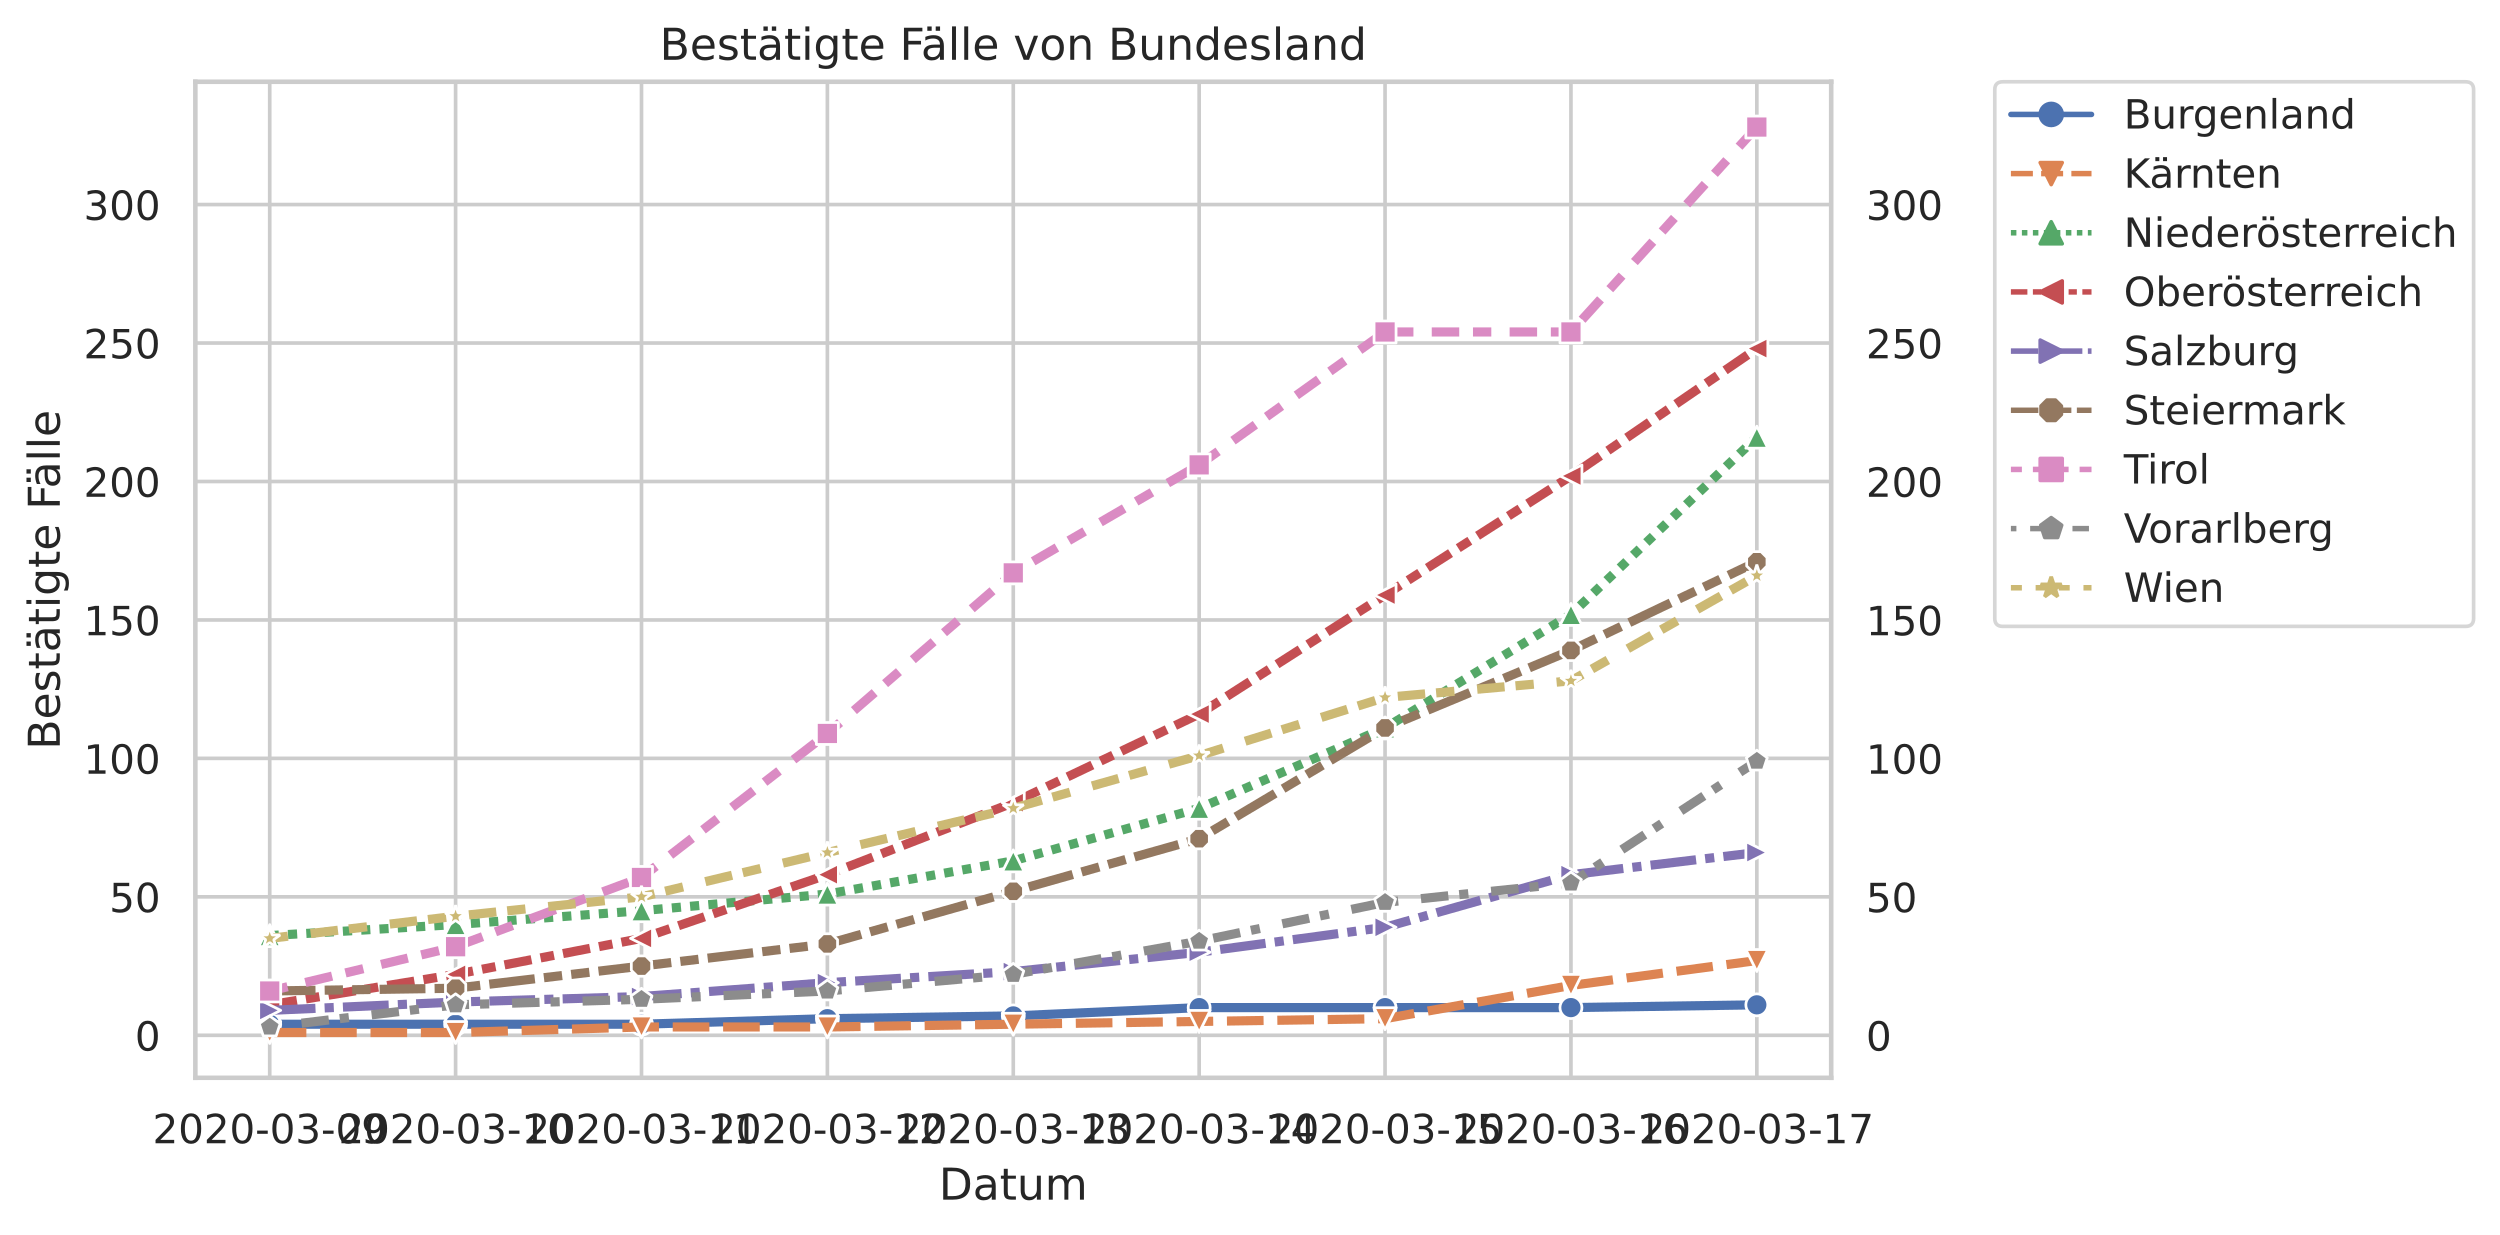<?xml version="1.0" encoding="utf-8" standalone="no"?>
<!DOCTYPE svg PUBLIC "-//W3C//DTD SVG 1.1//EN"
  "http://www.w3.org/Graphics/SVG/1.1/DTD/svg11.dtd">
<!-- Created with matplotlib (https://matplotlib.org/) -->
<svg height="337.078pt" version="1.1" viewBox="0 0 682.22 337.078" width="682.22pt" xmlns="http://www.w3.org/2000/svg" xmlns:xlink="http://www.w3.org/1999/xlink">
 <defs>
  <style type="text/css">
*{stroke-linecap:butt;stroke-linejoin:round;}
  </style>
 </defs>
 <g id="figure_1">
  <g id="patch_1">
   <path d="M 0 337.078 
L 682.22 337.078 
L 682.22 0 
L 0 0 
z
" style="fill:#ffffff;"/>
  </g>
  <g id="axes_1">
   <g id="patch_2">
    <path d="M 53.31 294.118 
L 499.71 294.118 
L 499.71 22.318 
L 53.31 22.318 
z
" style="fill:#ffffff;"/>
   </g>
   <g id="matplotlib.axis_1">
    <g id="xtick_1">
     <g id="line2d_1">
      <path clip-path="url(#p3e7e0fe2de)" d="M 73.601 294.118 
L 73.601 22.318 
" style="fill:none;stroke:#cccccc;stroke-linecap:round;"/>
     </g>
     <g id="text_1">
      <!-- 2020-03-09 -->
      <defs>
       <path d="M 19.188 8.297 
L 53.609 8.297 
L 53.609 0 
L 7.328 0 
L 7.328 8.297 
Q 12.938 14.109 22.625 23.891 
Q 32.328 33.688 34.812 36.531 
Q 39.547 41.844 41.422 45.531 
Q 43.312 49.219 43.312 52.781 
Q 43.312 58.594 39.234 62.25 
Q 35.156 65.922 28.609 65.922 
Q 23.969 65.922 18.812 64.312 
Q 13.672 62.703 7.812 59.422 
L 7.812 69.391 
Q 13.766 71.781 18.938 73 
Q 24.125 74.219 28.422 74.219 
Q 39.75 74.219 46.484 68.547 
Q 53.219 62.891 53.219 53.422 
Q 53.219 48.922 51.531 44.891 
Q 49.859 40.875 45.406 35.406 
Q 44.188 33.984 37.641 27.219 
Q 31.109 20.453 19.188 8.297 
z
" id="DejaVuSans-50"/>
       <path d="M 31.781 66.406 
Q 24.172 66.406 20.328 58.906 
Q 16.5 51.422 16.5 36.375 
Q 16.5 21.391 20.328 13.891 
Q 24.172 6.391 31.781 6.391 
Q 39.453 6.391 43.281 13.891 
Q 47.125 21.391 47.125 36.375 
Q 47.125 51.422 43.281 58.906 
Q 39.453 66.406 31.781 66.406 
z
M 31.781 74.219 
Q 44.047 74.219 50.516 64.516 
Q 56.984 54.828 56.984 36.375 
Q 56.984 17.969 50.516 8.266 
Q 44.047 -1.422 31.781 -1.422 
Q 19.531 -1.422 13.062 8.266 
Q 6.594 17.969 6.594 36.375 
Q 6.594 54.828 13.062 64.516 
Q 19.531 74.219 31.781 74.219 
z
" id="DejaVuSans-48"/>
       <path d="M 4.891 31.391 
L 31.203 31.391 
L 31.203 23.391 
L 4.891 23.391 
z
" id="DejaVuSans-45"/>
       <path d="M 40.578 39.312 
Q 47.656 37.797 51.625 33 
Q 55.609 28.219 55.609 21.188 
Q 55.609 10.406 48.188 4.484 
Q 40.766 -1.422 27.094 -1.422 
Q 22.516 -1.422 17.656 -0.516 
Q 12.797 0.391 7.625 2.203 
L 7.625 11.719 
Q 11.719 9.328 16.594 8.109 
Q 21.484 6.891 26.812 6.891 
Q 36.078 6.891 40.938 10.547 
Q 45.797 14.203 45.797 21.188 
Q 45.797 27.641 41.281 31.266 
Q 36.766 34.906 28.719 34.906 
L 20.219 34.906 
L 20.219 43.016 
L 29.109 43.016 
Q 36.375 43.016 40.234 45.922 
Q 44.094 48.828 44.094 54.297 
Q 44.094 59.906 40.109 62.906 
Q 36.141 65.922 28.719 65.922 
Q 24.656 65.922 20.016 65.031 
Q 15.375 64.156 9.812 62.312 
L 9.812 71.094 
Q 15.438 72.656 20.344 73.438 
Q 25.25 74.219 29.594 74.219 
Q 40.828 74.219 47.359 69.109 
Q 53.906 64.016 53.906 55.328 
Q 53.906 49.266 50.438 45.094 
Q 46.969 40.922 40.578 39.312 
z
" id="DejaVuSans-51"/>
       <path d="M 10.984 1.516 
L 10.984 10.5 
Q 14.703 8.734 18.5 7.812 
Q 22.312 6.891 25.984 6.891 
Q 35.75 6.891 40.891 13.453 
Q 46.047 20.016 46.781 33.406 
Q 43.953 29.203 39.594 26.953 
Q 35.25 24.703 29.984 24.703 
Q 19.047 24.703 12.672 31.312 
Q 6.297 37.938 6.297 49.422 
Q 6.297 60.641 12.938 67.422 
Q 19.578 74.219 30.609 74.219 
Q 43.266 74.219 49.922 64.516 
Q 56.594 54.828 56.594 36.375 
Q 56.594 19.141 48.406 8.859 
Q 40.234 -1.422 26.422 -1.422 
Q 22.703 -1.422 18.891 -0.688 
Q 15.094 0.047 10.984 1.516 
z
M 30.609 32.422 
Q 37.25 32.422 41.125 36.953 
Q 45.016 41.5 45.016 49.422 
Q 45.016 57.281 41.125 61.844 
Q 37.25 66.406 30.609 66.406 
Q 23.969 66.406 20.094 61.844 
Q 16.219 57.281 16.219 49.422 
Q 16.219 41.5 20.094 36.953 
Q 23.969 32.422 30.609 32.422 
z
" id="DejaVuSans-57"/>
      </defs>
      <g style="fill:#262626;" transform="translate(41.637 311.976)scale(0.11 -0.11)">
       <use xlink:href="#DejaVuSans-50"/>
       <use x="63.623" xlink:href="#DejaVuSans-48"/>
       <use x="127.246" xlink:href="#DejaVuSans-50"/>
       <use x="190.869" xlink:href="#DejaVuSans-48"/>
       <use x="254.492" xlink:href="#DejaVuSans-45"/>
       <use x="290.576" xlink:href="#DejaVuSans-48"/>
       <use x="354.199" xlink:href="#DejaVuSans-51"/>
       <use x="417.822" xlink:href="#DejaVuSans-45"/>
       <use x="453.906" xlink:href="#DejaVuSans-48"/>
       <use x="517.529" xlink:href="#DejaVuSans-57"/>
      </g>
     </g>
    </g>
    <g id="xtick_2">
     <g id="line2d_2">
      <path clip-path="url(#p3e7e0fe2de)" d="M 124.328 294.118 
L 124.328 22.318 
" style="fill:none;stroke:#cccccc;stroke-linecap:round;"/>
     </g>
     <g id="text_2">
      <!-- 2020-03-10 -->
      <defs>
       <path d="M 12.406 8.297 
L 28.516 8.297 
L 28.516 63.922 
L 10.984 60.406 
L 10.984 69.391 
L 28.422 72.906 
L 38.281 72.906 
L 38.281 8.297 
L 54.391 8.297 
L 54.391 0 
L 12.406 0 
z
" id="DejaVuSans-49"/>
      </defs>
      <g style="fill:#262626;" transform="translate(92.365 311.976)scale(0.11 -0.11)">
       <use xlink:href="#DejaVuSans-50"/>
       <use x="63.623" xlink:href="#DejaVuSans-48"/>
       <use x="127.246" xlink:href="#DejaVuSans-50"/>
       <use x="190.869" xlink:href="#DejaVuSans-48"/>
       <use x="254.492" xlink:href="#DejaVuSans-45"/>
       <use x="290.576" xlink:href="#DejaVuSans-48"/>
       <use x="354.199" xlink:href="#DejaVuSans-51"/>
       <use x="417.822" xlink:href="#DejaVuSans-45"/>
       <use x="453.906" xlink:href="#DejaVuSans-49"/>
       <use x="517.529" xlink:href="#DejaVuSans-48"/>
      </g>
     </g>
    </g>
    <g id="xtick_3">
     <g id="line2d_3">
      <path clip-path="url(#p3e7e0fe2de)" d="M 175.055 294.118 
L 175.055 22.318 
" style="fill:none;stroke:#cccccc;stroke-linecap:round;"/>
     </g>
     <g id="text_3">
      <!-- 2020-03-11 -->
      <g style="fill:#262626;" transform="translate(143.092 311.976)scale(0.11 -0.11)">
       <use xlink:href="#DejaVuSans-50"/>
       <use x="63.623" xlink:href="#DejaVuSans-48"/>
       <use x="127.246" xlink:href="#DejaVuSans-50"/>
       <use x="190.869" xlink:href="#DejaVuSans-48"/>
       <use x="254.492" xlink:href="#DejaVuSans-45"/>
       <use x="290.576" xlink:href="#DejaVuSans-48"/>
       <use x="354.199" xlink:href="#DejaVuSans-51"/>
       <use x="417.822" xlink:href="#DejaVuSans-45"/>
       <use x="453.906" xlink:href="#DejaVuSans-49"/>
       <use x="517.529" xlink:href="#DejaVuSans-49"/>
      </g>
     </g>
    </g>
    <g id="xtick_4">
     <g id="line2d_4">
      <path clip-path="url(#p3e7e0fe2de)" d="M 225.783 294.118 
L 225.783 22.318 
" style="fill:none;stroke:#cccccc;stroke-linecap:round;"/>
     </g>
     <g id="text_4">
      <!-- 2020-03-12 -->
      <g style="fill:#262626;" transform="translate(193.819 311.976)scale(0.11 -0.11)">
       <use xlink:href="#DejaVuSans-50"/>
       <use x="63.623" xlink:href="#DejaVuSans-48"/>
       <use x="127.246" xlink:href="#DejaVuSans-50"/>
       <use x="190.869" xlink:href="#DejaVuSans-48"/>
       <use x="254.492" xlink:href="#DejaVuSans-45"/>
       <use x="290.576" xlink:href="#DejaVuSans-48"/>
       <use x="354.199" xlink:href="#DejaVuSans-51"/>
       <use x="417.822" xlink:href="#DejaVuSans-45"/>
       <use x="453.906" xlink:href="#DejaVuSans-49"/>
       <use x="517.529" xlink:href="#DejaVuSans-50"/>
      </g>
     </g>
    </g>
    <g id="xtick_5">
     <g id="line2d_5">
      <path clip-path="url(#p3e7e0fe2de)" d="M 276.51 294.118 
L 276.51 22.318 
" style="fill:none;stroke:#cccccc;stroke-linecap:round;"/>
     </g>
     <g id="text_5">
      <!-- 2020-03-13 -->
      <g style="fill:#262626;" transform="translate(244.546 311.976)scale(0.11 -0.11)">
       <use xlink:href="#DejaVuSans-50"/>
       <use x="63.623" xlink:href="#DejaVuSans-48"/>
       <use x="127.246" xlink:href="#DejaVuSans-50"/>
       <use x="190.869" xlink:href="#DejaVuSans-48"/>
       <use x="254.492" xlink:href="#DejaVuSans-45"/>
       <use x="290.576" xlink:href="#DejaVuSans-48"/>
       <use x="354.199" xlink:href="#DejaVuSans-51"/>
       <use x="417.822" xlink:href="#DejaVuSans-45"/>
       <use x="453.906" xlink:href="#DejaVuSans-49"/>
       <use x="517.529" xlink:href="#DejaVuSans-51"/>
      </g>
     </g>
    </g>
    <g id="xtick_6">
     <g id="line2d_6">
      <path clip-path="url(#p3e7e0fe2de)" d="M 327.237 294.118 
L 327.237 22.318 
" style="fill:none;stroke:#cccccc;stroke-linecap:round;"/>
     </g>
     <g id="text_6">
      <!-- 2020-03-14 -->
      <defs>
       <path d="M 37.797 64.312 
L 12.891 25.391 
L 37.797 25.391 
z
M 35.203 72.906 
L 47.609 72.906 
L 47.609 25.391 
L 58.016 25.391 
L 58.016 17.188 
L 47.609 17.188 
L 47.609 0 
L 37.797 0 
L 37.797 17.188 
L 4.891 17.188 
L 4.891 26.703 
z
" id="DejaVuSans-52"/>
      </defs>
      <g style="fill:#262626;" transform="translate(295.274 311.976)scale(0.11 -0.11)">
       <use xlink:href="#DejaVuSans-50"/>
       <use x="63.623" xlink:href="#DejaVuSans-48"/>
       <use x="127.246" xlink:href="#DejaVuSans-50"/>
       <use x="190.869" xlink:href="#DejaVuSans-48"/>
       <use x="254.492" xlink:href="#DejaVuSans-45"/>
       <use x="290.576" xlink:href="#DejaVuSans-48"/>
       <use x="354.199" xlink:href="#DejaVuSans-51"/>
       <use x="417.822" xlink:href="#DejaVuSans-45"/>
       <use x="453.906" xlink:href="#DejaVuSans-49"/>
       <use x="517.529" xlink:href="#DejaVuSans-52"/>
      </g>
     </g>
    </g>
    <g id="xtick_7">
     <g id="line2d_7">
      <path clip-path="url(#p3e7e0fe2de)" d="M 377.965 294.118 
L 377.965 22.318 
" style="fill:none;stroke:#cccccc;stroke-linecap:round;"/>
     </g>
     <g id="text_7">
      <!-- 2020-03-15 -->
      <defs>
       <path d="M 10.797 72.906 
L 49.516 72.906 
L 49.516 64.594 
L 19.828 64.594 
L 19.828 46.734 
Q 21.969 47.469 24.109 47.828 
Q 26.266 48.188 28.422 48.188 
Q 40.625 48.188 47.75 41.5 
Q 54.891 34.812 54.891 23.391 
Q 54.891 11.625 47.562 5.094 
Q 40.234 -1.422 26.906 -1.422 
Q 22.312 -1.422 17.547 -0.641 
Q 12.797 0.141 7.719 1.703 
L 7.719 11.625 
Q 12.109 9.234 16.797 8.062 
Q 21.484 6.891 26.703 6.891 
Q 35.156 6.891 40.078 11.328 
Q 45.016 15.766 45.016 23.391 
Q 45.016 31 40.078 35.438 
Q 35.156 39.891 26.703 39.891 
Q 22.75 39.891 18.812 39.016 
Q 14.891 38.141 10.797 36.281 
z
" id="DejaVuSans-53"/>
      </defs>
      <g style="fill:#262626;" transform="translate(346.001 311.976)scale(0.11 -0.11)">
       <use xlink:href="#DejaVuSans-50"/>
       <use x="63.623" xlink:href="#DejaVuSans-48"/>
       <use x="127.246" xlink:href="#DejaVuSans-50"/>
       <use x="190.869" xlink:href="#DejaVuSans-48"/>
       <use x="254.492" xlink:href="#DejaVuSans-45"/>
       <use x="290.576" xlink:href="#DejaVuSans-48"/>
       <use x="354.199" xlink:href="#DejaVuSans-51"/>
       <use x="417.822" xlink:href="#DejaVuSans-45"/>
       <use x="453.906" xlink:href="#DejaVuSans-49"/>
       <use x="517.529" xlink:href="#DejaVuSans-53"/>
      </g>
     </g>
    </g>
    <g id="xtick_8">
     <g id="line2d_8">
      <path clip-path="url(#p3e7e0fe2de)" d="M 428.692 294.118 
L 428.692 22.318 
" style="fill:none;stroke:#cccccc;stroke-linecap:round;"/>
     </g>
     <g id="text_8">
      <!-- 2020-03-16 -->
      <defs>
       <path d="M 33.016 40.375 
Q 26.375 40.375 22.484 35.828 
Q 18.609 31.297 18.609 23.391 
Q 18.609 15.531 22.484 10.953 
Q 26.375 6.391 33.016 6.391 
Q 39.656 6.391 43.531 10.953 
Q 47.406 15.531 47.406 23.391 
Q 47.406 31.297 43.531 35.828 
Q 39.656 40.375 33.016 40.375 
z
M 52.594 71.297 
L 52.594 62.312 
Q 48.875 64.062 45.094 64.984 
Q 41.312 65.922 37.594 65.922 
Q 27.828 65.922 22.672 59.328 
Q 17.531 52.734 16.797 39.406 
Q 19.672 43.656 24.016 45.922 
Q 28.375 48.188 33.594 48.188 
Q 44.578 48.188 50.953 41.516 
Q 57.328 34.859 57.328 23.391 
Q 57.328 12.156 50.688 5.359 
Q 44.047 -1.422 33.016 -1.422 
Q 20.359 -1.422 13.672 8.266 
Q 6.984 17.969 6.984 36.375 
Q 6.984 53.656 15.188 63.938 
Q 23.391 74.219 37.203 74.219 
Q 40.922 74.219 44.703 73.484 
Q 48.484 72.75 52.594 71.297 
z
" id="DejaVuSans-54"/>
      </defs>
      <g style="fill:#262626;" transform="translate(396.728 311.976)scale(0.11 -0.11)">
       <use xlink:href="#DejaVuSans-50"/>
       <use x="63.623" xlink:href="#DejaVuSans-48"/>
       <use x="127.246" xlink:href="#DejaVuSans-50"/>
       <use x="190.869" xlink:href="#DejaVuSans-48"/>
       <use x="254.492" xlink:href="#DejaVuSans-45"/>
       <use x="290.576" xlink:href="#DejaVuSans-48"/>
       <use x="354.199" xlink:href="#DejaVuSans-51"/>
       <use x="417.822" xlink:href="#DejaVuSans-45"/>
       <use x="453.906" xlink:href="#DejaVuSans-49"/>
       <use x="517.529" xlink:href="#DejaVuSans-54"/>
      </g>
     </g>
    </g>
    <g id="xtick_9">
     <g id="line2d_9">
      <path clip-path="url(#p3e7e0fe2de)" d="M 479.419 294.118 
L 479.419 22.318 
" style="fill:none;stroke:#cccccc;stroke-linecap:round;"/>
     </g>
     <g id="text_9">
      <!-- 2020-03-17 -->
      <defs>
       <path d="M 8.203 72.906 
L 55.078 72.906 
L 55.078 68.703 
L 28.609 0 
L 18.312 0 
L 43.219 64.594 
L 8.203 64.594 
z
" id="DejaVuSans-55"/>
      </defs>
      <g style="fill:#262626;" transform="translate(447.455 311.976)scale(0.11 -0.11)">
       <use xlink:href="#DejaVuSans-50"/>
       <use x="63.623" xlink:href="#DejaVuSans-48"/>
       <use x="127.246" xlink:href="#DejaVuSans-50"/>
       <use x="190.869" xlink:href="#DejaVuSans-48"/>
       <use x="254.492" xlink:href="#DejaVuSans-45"/>
       <use x="290.576" xlink:href="#DejaVuSans-48"/>
       <use x="354.199" xlink:href="#DejaVuSans-51"/>
       <use x="417.822" xlink:href="#DejaVuSans-45"/>
       <use x="453.906" xlink:href="#DejaVuSans-49"/>
       <use x="517.529" xlink:href="#DejaVuSans-55"/>
      </g>
     </g>
    </g>
    <g id="text_10">
     <!-- Datum -->
     <defs>
      <path d="M 19.672 64.797 
L 19.672 8.109 
L 31.594 8.109 
Q 46.688 8.109 53.688 14.938 
Q 60.688 21.781 60.688 36.531 
Q 60.688 51.172 53.688 57.984 
Q 46.688 64.797 31.594 64.797 
z
M 9.812 72.906 
L 30.078 72.906 
Q 51.266 72.906 61.172 64.094 
Q 71.094 55.281 71.094 36.531 
Q 71.094 17.672 61.125 8.828 
Q 51.172 0 30.078 0 
L 9.812 0 
z
" id="DejaVuSans-68"/>
      <path d="M 34.281 27.484 
Q 23.391 27.484 19.188 25 
Q 14.984 22.516 14.984 16.5 
Q 14.984 11.719 18.141 8.906 
Q 21.297 6.109 26.703 6.109 
Q 34.188 6.109 38.703 11.406 
Q 43.219 16.703 43.219 25.484 
L 43.219 27.484 
z
M 52.203 31.203 
L 52.203 0 
L 43.219 0 
L 43.219 8.297 
Q 40.141 3.328 35.547 0.953 
Q 30.953 -1.422 24.312 -1.422 
Q 15.922 -1.422 10.953 3.297 
Q 6 8.016 6 15.922 
Q 6 25.141 12.172 29.828 
Q 18.359 34.516 30.609 34.516 
L 43.219 34.516 
L 43.219 35.406 
Q 43.219 41.609 39.141 45 
Q 35.062 48.391 27.688 48.391 
Q 23 48.391 18.547 47.266 
Q 14.109 46.141 10.016 43.891 
L 10.016 52.203 
Q 14.938 54.109 19.578 55.047 
Q 24.219 56 28.609 56 
Q 40.484 56 46.344 49.844 
Q 52.203 43.703 52.203 31.203 
z
" id="DejaVuSans-97"/>
      <path d="M 18.312 70.219 
L 18.312 54.688 
L 36.812 54.688 
L 36.812 47.703 
L 18.312 47.703 
L 18.312 18.016 
Q 18.312 11.328 20.141 9.422 
Q 21.969 7.516 27.594 7.516 
L 36.812 7.516 
L 36.812 0 
L 27.594 0 
Q 17.188 0 13.234 3.875 
Q 9.281 7.766 9.281 18.016 
L 9.281 47.703 
L 2.688 47.703 
L 2.688 54.688 
L 9.281 54.688 
L 9.281 70.219 
z
" id="DejaVuSans-116"/>
      <path d="M 8.5 21.578 
L 8.5 54.688 
L 17.484 54.688 
L 17.484 21.922 
Q 17.484 14.156 20.5 10.266 
Q 23.531 6.391 29.594 6.391 
Q 36.859 6.391 41.078 11.031 
Q 45.312 15.672 45.312 23.688 
L 45.312 54.688 
L 54.297 54.688 
L 54.297 0 
L 45.312 0 
L 45.312 8.406 
Q 42.047 3.422 37.719 1 
Q 33.406 -1.422 27.688 -1.422 
Q 18.266 -1.422 13.375 4.438 
Q 8.5 10.297 8.5 21.578 
z
M 31.109 56 
z
" id="DejaVuSans-117"/>
      <path d="M 52 44.188 
Q 55.375 50.25 60.062 53.125 
Q 64.75 56 71.094 56 
Q 79.641 56 84.281 50.016 
Q 88.922 44.047 88.922 33.016 
L 88.922 0 
L 79.891 0 
L 79.891 32.719 
Q 79.891 40.578 77.094 44.375 
Q 74.312 48.188 68.609 48.188 
Q 61.625 48.188 57.562 43.547 
Q 53.516 38.922 53.516 30.906 
L 53.516 0 
L 44.484 0 
L 44.484 32.719 
Q 44.484 40.625 41.703 44.406 
Q 38.922 48.188 33.109 48.188 
Q 26.219 48.188 22.156 43.531 
Q 18.109 38.875 18.109 30.906 
L 18.109 0 
L 9.078 0 
L 9.078 54.688 
L 18.109 54.688 
L 18.109 46.188 
Q 21.188 51.219 25.484 53.609 
Q 29.781 56 35.688 56 
Q 41.656 56 45.828 52.969 
Q 50 49.953 52 44.188 
z
" id="DejaVuSans-109"/>
     </defs>
     <g style="fill:#262626;" transform="translate(256.214 327.382)scale(0.12 -0.12)">
      <use xlink:href="#DejaVuSans-68"/>
      <use x="77.002" xlink:href="#DejaVuSans-97"/>
      <use x="138.281" xlink:href="#DejaVuSans-116"/>
      <use x="177.49" xlink:href="#DejaVuSans-117"/>
      <use x="240.869" xlink:href="#DejaVuSans-109"/>
     </g>
    </g>
   </g>
   <g id="matplotlib.axis_2">
    <g id="ytick_1">
     <g id="line2d_10">
      <path clip-path="url(#p3e7e0fe2de)" d="M 53.31 282.519 
L 499.71 282.519 
" style="fill:none;stroke:#cccccc;stroke-linecap:round;"/>
     </g>
     <g id="text_11">
      <!-- 0 -->
      <g style="fill:#262626;" transform="translate(36.811 286.698)scale(0.11 -0.11)">
       <use xlink:href="#DejaVuSans-48"/>
      </g>
     </g>
     <g id="text_12">
      <!-- 0 -->
      <g style="fill:#262626;" transform="translate(509.21 286.698)scale(0.11 -0.11)">
       <use xlink:href="#DejaVuSans-48"/>
      </g>
     </g>
    </g>
    <g id="ytick_2">
     <g id="line2d_11">
      <path clip-path="url(#p3e7e0fe2de)" d="M 53.31 244.738 
L 499.71 244.738 
" style="fill:none;stroke:#cccccc;stroke-linecap:round;"/>
     </g>
     <g id="text_13">
      <!-- 50 -->
      <g style="fill:#262626;" transform="translate(29.812 248.917)scale(0.11 -0.11)">
       <use xlink:href="#DejaVuSans-53"/>
       <use x="63.623" xlink:href="#DejaVuSans-48"/>
      </g>
     </g>
     <g id="text_14">
      <!-- 50 -->
      <g style="fill:#262626;" transform="translate(509.21 248.917)scale(0.11 -0.11)">
       <use xlink:href="#DejaVuSans-53"/>
       <use x="63.623" xlink:href="#DejaVuSans-48"/>
      </g>
     </g>
    </g>
    <g id="ytick_3">
     <g id="line2d_12">
      <path clip-path="url(#p3e7e0fe2de)" d="M 53.31 206.956 
L 499.71 206.956 
" style="fill:none;stroke:#cccccc;stroke-linecap:round;"/>
     </g>
     <g id="text_15">
      <!-- 100 -->
      <g style="fill:#262626;" transform="translate(22.814 211.135)scale(0.11 -0.11)">
       <use xlink:href="#DejaVuSans-49"/>
       <use x="63.623" xlink:href="#DejaVuSans-48"/>
       <use x="127.246" xlink:href="#DejaVuSans-48"/>
      </g>
     </g>
     <g id="text_16">
      <!-- 100 -->
      <g style="fill:#262626;" transform="translate(509.21 211.135)scale(0.11 -0.11)">
       <use xlink:href="#DejaVuSans-49"/>
       <use x="63.623" xlink:href="#DejaVuSans-48"/>
       <use x="127.246" xlink:href="#DejaVuSans-48"/>
      </g>
     </g>
    </g>
    <g id="ytick_4">
     <g id="line2d_13">
      <path clip-path="url(#p3e7e0fe2de)" d="M 53.31 169.175 
L 499.71 169.175 
" style="fill:none;stroke:#cccccc;stroke-linecap:round;"/>
     </g>
     <g id="text_17">
      <!-- 150 -->
      <g style="fill:#262626;" transform="translate(22.814 173.354)scale(0.11 -0.11)">
       <use xlink:href="#DejaVuSans-49"/>
       <use x="63.623" xlink:href="#DejaVuSans-53"/>
       <use x="127.246" xlink:href="#DejaVuSans-48"/>
      </g>
     </g>
     <g id="text_18">
      <!-- 150 -->
      <g style="fill:#262626;" transform="translate(509.21 173.354)scale(0.11 -0.11)">
       <use xlink:href="#DejaVuSans-49"/>
       <use x="63.623" xlink:href="#DejaVuSans-53"/>
       <use x="127.246" xlink:href="#DejaVuSans-48"/>
      </g>
     </g>
    </g>
    <g id="ytick_5">
     <g id="line2d_14">
      <path clip-path="url(#p3e7e0fe2de)" d="M 53.31 131.393 
L 499.71 131.393 
" style="fill:none;stroke:#cccccc;stroke-linecap:round;"/>
     </g>
     <g id="text_19">
      <!-- 200 -->
      <g style="fill:#262626;" transform="translate(22.814 135.572)scale(0.11 -0.11)">
       <use xlink:href="#DejaVuSans-50"/>
       <use x="63.623" xlink:href="#DejaVuSans-48"/>
       <use x="127.246" xlink:href="#DejaVuSans-48"/>
      </g>
     </g>
     <g id="text_20">
      <!-- 200 -->
      <g style="fill:#262626;" transform="translate(509.21 135.572)scale(0.11 -0.11)">
       <use xlink:href="#DejaVuSans-50"/>
       <use x="63.623" xlink:href="#DejaVuSans-48"/>
       <use x="127.246" xlink:href="#DejaVuSans-48"/>
      </g>
     </g>
    </g>
    <g id="ytick_6">
     <g id="line2d_15">
      <path clip-path="url(#p3e7e0fe2de)" d="M 53.31 93.612 
L 499.71 93.612 
" style="fill:none;stroke:#cccccc;stroke-linecap:round;"/>
     </g>
     <g id="text_21">
      <!-- 250 -->
      <g style="fill:#262626;" transform="translate(22.814 97.791)scale(0.11 -0.11)">
       <use xlink:href="#DejaVuSans-50"/>
       <use x="63.623" xlink:href="#DejaVuSans-53"/>
       <use x="127.246" xlink:href="#DejaVuSans-48"/>
      </g>
     </g>
     <g id="text_22">
      <!-- 250 -->
      <g style="fill:#262626;" transform="translate(509.21 97.791)scale(0.11 -0.11)">
       <use xlink:href="#DejaVuSans-50"/>
       <use x="63.623" xlink:href="#DejaVuSans-53"/>
       <use x="127.246" xlink:href="#DejaVuSans-48"/>
      </g>
     </g>
    </g>
    <g id="ytick_7">
     <g id="line2d_16">
      <path clip-path="url(#p3e7e0fe2de)" d="M 53.31 55.83 
L 499.71 55.83 
" style="fill:none;stroke:#cccccc;stroke-linecap:round;"/>
     </g>
     <g id="text_23">
      <!-- 300 -->
      <g style="fill:#262626;" transform="translate(22.814 60.009)scale(0.11 -0.11)">
       <use xlink:href="#DejaVuSans-51"/>
       <use x="63.623" xlink:href="#DejaVuSans-48"/>
       <use x="127.246" xlink:href="#DejaVuSans-48"/>
      </g>
     </g>
     <g id="text_24">
      <!-- 300 -->
      <g style="fill:#262626;" transform="translate(509.21 60.009)scale(0.11 -0.11)">
       <use xlink:href="#DejaVuSans-51"/>
       <use x="63.623" xlink:href="#DejaVuSans-48"/>
       <use x="127.246" xlink:href="#DejaVuSans-48"/>
      </g>
     </g>
    </g>
    <g id="text_25">
     <!-- Bestätigte Fälle -->
     <defs>
      <path d="M 19.672 34.812 
L 19.672 8.109 
L 35.5 8.109 
Q 43.453 8.109 47.281 11.406 
Q 51.125 14.703 51.125 21.484 
Q 51.125 28.328 47.281 31.562 
Q 43.453 34.812 35.5 34.812 
z
M 19.672 64.797 
L 19.672 42.828 
L 34.281 42.828 
Q 41.5 42.828 45.031 45.531 
Q 48.578 48.25 48.578 53.812 
Q 48.578 59.328 45.031 62.062 
Q 41.5 64.797 34.281 64.797 
z
M 9.812 72.906 
L 35.016 72.906 
Q 46.297 72.906 52.391 68.219 
Q 58.5 63.531 58.5 54.891 
Q 58.5 48.188 55.375 44.234 
Q 52.25 40.281 46.188 39.312 
Q 53.469 37.75 57.5 32.781 
Q 61.531 27.828 61.531 20.406 
Q 61.531 10.641 54.891 5.312 
Q 48.25 0 35.984 0 
L 9.812 0 
z
" id="DejaVuSans-66"/>
      <path d="M 56.203 29.594 
L 56.203 25.203 
L 14.891 25.203 
Q 15.484 15.922 20.484 11.062 
Q 25.484 6.203 34.422 6.203 
Q 39.594 6.203 44.453 7.469 
Q 49.312 8.734 54.109 11.281 
L 54.109 2.781 
Q 49.266 0.734 44.188 -0.344 
Q 39.109 -1.422 33.891 -1.422 
Q 20.797 -1.422 13.156 6.188 
Q 5.516 13.812 5.516 26.812 
Q 5.516 40.234 12.766 48.109 
Q 20.016 56 32.328 56 
Q 43.359 56 49.781 48.891 
Q 56.203 41.797 56.203 29.594 
z
M 47.219 32.234 
Q 47.125 39.594 43.094 43.984 
Q 39.062 48.391 32.422 48.391 
Q 24.906 48.391 20.391 44.141 
Q 15.875 39.891 15.188 32.172 
z
" id="DejaVuSans-101"/>
      <path d="M 44.281 53.078 
L 44.281 44.578 
Q 40.484 46.531 36.375 47.5 
Q 32.281 48.484 27.875 48.484 
Q 21.188 48.484 17.844 46.438 
Q 14.5 44.391 14.5 40.281 
Q 14.5 37.156 16.891 35.375 
Q 19.281 33.594 26.516 31.984 
L 29.594 31.297 
Q 39.156 29.25 43.188 25.516 
Q 47.219 21.781 47.219 15.094 
Q 47.219 7.469 41.188 3.016 
Q 35.156 -1.422 24.609 -1.422 
Q 20.219 -1.422 15.453 -0.562 
Q 10.688 0.297 5.422 2 
L 5.422 11.281 
Q 10.406 8.688 15.234 7.391 
Q 20.062 6.109 24.812 6.109 
Q 31.156 6.109 34.562 8.281 
Q 37.984 10.453 37.984 14.406 
Q 37.984 18.062 35.516 20.016 
Q 33.062 21.969 24.703 23.781 
L 21.578 24.516 
Q 13.234 26.266 9.516 29.906 
Q 5.812 33.547 5.812 39.891 
Q 5.812 47.609 11.281 51.797 
Q 16.75 56 26.812 56 
Q 31.781 56 36.172 55.266 
Q 40.578 54.547 44.281 53.078 
z
" id="DejaVuSans-115"/>
      <path d="M 34.281 27.484 
Q 23.391 27.484 19.188 25 
Q 14.984 22.516 14.984 16.5 
Q 14.984 11.719 18.141 8.906 
Q 21.297 6.109 26.703 6.109 
Q 34.188 6.109 38.703 11.406 
Q 43.219 16.703 43.219 25.484 
L 43.219 27.484 
z
M 52.203 31.203 
L 52.203 0 
L 43.219 0 
L 43.219 8.297 
Q 40.141 3.328 35.547 0.953 
Q 30.953 -1.422 24.312 -1.422 
Q 15.922 -1.422 10.953 3.297 
Q 6 8.016 6 15.922 
Q 6 25.141 12.172 29.828 
Q 18.359 34.516 30.609 34.516 
L 43.219 34.516 
L 43.219 35.406 
Q 43.219 41.609 39.141 45 
Q 35.062 48.391 27.688 48.391 
Q 23 48.391 18.547 47.266 
Q 14.109 46.141 10.016 43.891 
L 10.016 52.203 
Q 14.938 54.109 19.578 55.047 
Q 24.219 56 28.609 56 
Q 40.484 56 46.344 49.844 
Q 52.203 43.703 52.203 31.203 
z
M 33.594 75.781 
L 43.5 75.781 
L 43.5 65.922 
L 33.594 65.922 
z
M 14.5 75.781 
L 24.406 75.781 
L 24.406 65.922 
L 14.5 65.922 
z
" id="DejaVuSans-228"/>
      <path d="M 9.422 54.688 
L 18.406 54.688 
L 18.406 0 
L 9.422 0 
z
M 9.422 75.984 
L 18.406 75.984 
L 18.406 64.594 
L 9.422 64.594 
z
" id="DejaVuSans-105"/>
      <path d="M 45.406 27.984 
Q 45.406 37.75 41.375 43.109 
Q 37.359 48.484 30.078 48.484 
Q 22.859 48.484 18.828 43.109 
Q 14.797 37.75 14.797 27.984 
Q 14.797 18.266 18.828 12.891 
Q 22.859 7.516 30.078 7.516 
Q 37.359 7.516 41.375 12.891 
Q 45.406 18.266 45.406 27.984 
z
M 54.391 6.781 
Q 54.391 -7.172 48.188 -13.984 
Q 42 -20.797 29.203 -20.797 
Q 24.469 -20.797 20.266 -20.094 
Q 16.062 -19.391 12.109 -17.922 
L 12.109 -9.188 
Q 16.062 -11.328 19.922 -12.344 
Q 23.781 -13.375 27.781 -13.375 
Q 36.625 -13.375 41.016 -8.766 
Q 45.406 -4.156 45.406 5.172 
L 45.406 9.625 
Q 42.625 4.781 38.281 2.391 
Q 33.938 0 27.875 0 
Q 17.828 0 11.672 7.656 
Q 5.516 15.328 5.516 27.984 
Q 5.516 40.672 11.672 48.328 
Q 17.828 56 27.875 56 
Q 33.938 56 38.281 53.609 
Q 42.625 51.219 45.406 46.391 
L 45.406 54.688 
L 54.391 54.688 
z
" id="DejaVuSans-103"/>
      <path id="DejaVuSans-32"/>
      <path d="M 9.812 72.906 
L 51.703 72.906 
L 51.703 64.594 
L 19.672 64.594 
L 19.672 43.109 
L 48.578 43.109 
L 48.578 34.812 
L 19.672 34.812 
L 19.672 0 
L 9.812 0 
z
" id="DejaVuSans-70"/>
      <path d="M 9.422 75.984 
L 18.406 75.984 
L 18.406 0 
L 9.422 0 
z
" id="DejaVuSans-108"/>
     </defs>
     <g style="fill:#262626;" transform="translate(16.318 204.566)rotate(-90)scale(0.12 -0.12)">
      <use xlink:href="#DejaVuSans-66"/>
      <use x="68.604" xlink:href="#DejaVuSans-101"/>
      <use x="130.127" xlink:href="#DejaVuSans-115"/>
      <use x="182.227" xlink:href="#DejaVuSans-116"/>
      <use x="221.436" xlink:href="#DejaVuSans-228"/>
      <use x="282.715" xlink:href="#DejaVuSans-116"/>
      <use x="321.924" xlink:href="#DejaVuSans-105"/>
      <use x="349.707" xlink:href="#DejaVuSans-103"/>
      <use x="413.184" xlink:href="#DejaVuSans-116"/>
      <use x="452.393" xlink:href="#DejaVuSans-101"/>
      <use x="513.916" xlink:href="#DejaVuSans-32"/>
      <use x="545.703" xlink:href="#DejaVuSans-70"/>
      <use x="594.098" xlink:href="#DejaVuSans-228"/>
      <use x="655.377" xlink:href="#DejaVuSans-108"/>
      <use x="683.16" xlink:href="#DejaVuSans-108"/>
      <use x="710.943" xlink:href="#DejaVuSans-101"/>
     </g>
    </g>
   </g>
   <g id="line2d_17">
    <path clip-path="url(#p3e7e0fe2de)" d="M 73.601 279.497 
L 124.328 279.497 
L 175.055 279.497 
L 225.783 277.985 
L 276.51 277.23 
L 327.237 274.963 
L 377.965 274.963 
L 428.692 274.963 
L 479.419 274.207 
" style="fill:none;stroke:#4c72b0;stroke-linecap:round;stroke-width:2.5;"/>
    <defs>
     <path d="M 0 3 
C 0.796 3 1.559 2.684 2.121 2.121 
C 2.684 1.559 3 0.796 3 0 
C 3 -0.796 2.684 -1.559 2.121 -2.121 
C 1.559 -2.684 0.796 -3 0 -3 
C -0.796 -3 -1.559 -2.684 -2.121 -2.121 
C -2.684 -1.559 -3 -0.796 -3 0 
C -3 0.796 -2.684 1.559 -2.121 2.121 
C -1.559 2.684 -0.796 3 0 3 
z
" id="m482f59c821" style="stroke:#ffffff;stroke-width:0.75;"/>
    </defs>
    <g clip-path="url(#p3e7e0fe2de)">
     <use style="fill:#4c72b0;stroke:#ffffff;stroke-width:0.75;" x="73.601" xlink:href="#m482f59c821" y="279.497"/>
     <use style="fill:#4c72b0;stroke:#ffffff;stroke-width:0.75;" x="124.328" xlink:href="#m482f59c821" y="279.497"/>
     <use style="fill:#4c72b0;stroke:#ffffff;stroke-width:0.75;" x="175.055" xlink:href="#m482f59c821" y="279.497"/>
     <use style="fill:#4c72b0;stroke:#ffffff;stroke-width:0.75;" x="225.783" xlink:href="#m482f59c821" y="277.985"/>
     <use style="fill:#4c72b0;stroke:#ffffff;stroke-width:0.75;" x="276.51" xlink:href="#m482f59c821" y="277.23"/>
     <use style="fill:#4c72b0;stroke:#ffffff;stroke-width:0.75;" x="327.237" xlink:href="#m482f59c821" y="274.963"/>
     <use style="fill:#4c72b0;stroke:#ffffff;stroke-width:0.75;" x="377.965" xlink:href="#m482f59c821" y="274.963"/>
     <use style="fill:#4c72b0;stroke:#ffffff;stroke-width:0.75;" x="428.692" xlink:href="#m482f59c821" y="274.963"/>
     <use style="fill:#4c72b0;stroke:#ffffff;stroke-width:0.75;" x="479.419" xlink:href="#m482f59c821" y="274.207"/>
    </g>
   </g>
   <g id="line2d_18">
    <path clip-path="url(#p3e7e0fe2de)" d="M 73.601 281.764 
L 124.328 281.764 
L 175.055 280.252 
L 225.783 280.252 
L 276.51 279.497 
L 327.237 278.741 
L 377.965 277.985 
L 428.692 268.918 
L 479.419 262.117 
" style="fill:none;stroke:#dd8452;stroke-dasharray:10,3.75;stroke-dashoffset:0;stroke-width:2.5;"/>
    <defs>
     <path d="M -0 3 
L 3 -3 
L -3 -3 
z
" id="ma1c8cfe963" style="stroke:#ffffff;stroke-linejoin:miter;stroke-width:0.75;"/>
    </defs>
    <g clip-path="url(#p3e7e0fe2de)">
     <use style="fill:#dd8452;stroke:#ffffff;stroke-linejoin:miter;stroke-width:0.75;" x="73.601" xlink:href="#ma1c8cfe963" y="281.764"/>
     <use style="fill:#dd8452;stroke:#ffffff;stroke-linejoin:miter;stroke-width:0.75;" x="124.328" xlink:href="#ma1c8cfe963" y="281.764"/>
     <use style="fill:#dd8452;stroke:#ffffff;stroke-linejoin:miter;stroke-width:0.75;" x="175.055" xlink:href="#ma1c8cfe963" y="280.252"/>
     <use style="fill:#dd8452;stroke:#ffffff;stroke-linejoin:miter;stroke-width:0.75;" x="225.783" xlink:href="#ma1c8cfe963" y="280.252"/>
     <use style="fill:#dd8452;stroke:#ffffff;stroke-linejoin:miter;stroke-width:0.75;" x="276.51" xlink:href="#ma1c8cfe963" y="279.497"/>
     <use style="fill:#dd8452;stroke:#ffffff;stroke-linejoin:miter;stroke-width:0.75;" x="327.237" xlink:href="#ma1c8cfe963" y="278.741"/>
     <use style="fill:#dd8452;stroke:#ffffff;stroke-linejoin:miter;stroke-width:0.75;" x="377.965" xlink:href="#ma1c8cfe963" y="277.985"/>
     <use style="fill:#dd8452;stroke:#ffffff;stroke-linejoin:miter;stroke-width:0.75;" x="428.692" xlink:href="#ma1c8cfe963" y="268.918"/>
     <use style="fill:#dd8452;stroke:#ffffff;stroke-linejoin:miter;stroke-width:0.75;" x="479.419" xlink:href="#ma1c8cfe963" y="262.117"/>
    </g>
   </g>
   <g id="line2d_19">
    <path clip-path="url(#p3e7e0fe2de)" d="M 73.601 255.317 
L 124.328 252.294 
L 175.055 248.516 
L 225.783 243.982 
L 276.51 234.915 
L 327.237 220.558 
L 377.965 198.644 
L 428.692 167.663 
L 479.419 119.303 
" style="fill:none;stroke:#55a868;stroke-dasharray:2.5,2.5;stroke-dashoffset:0;stroke-width:2.5;"/>
    <defs>
     <path d="M 0 -3 
L -3 3 
L 3 3 
z
" id="mbb2d7e9a58" style="stroke:#ffffff;stroke-linejoin:miter;stroke-width:0.75;"/>
    </defs>
    <g clip-path="url(#p3e7e0fe2de)">
     <use style="fill:#55a868;stroke:#ffffff;stroke-linejoin:miter;stroke-width:0.75;" x="73.601" xlink:href="#mbb2d7e9a58" y="255.317"/>
     <use style="fill:#55a868;stroke:#ffffff;stroke-linejoin:miter;stroke-width:0.75;" x="124.328" xlink:href="#mbb2d7e9a58" y="252.294"/>
     <use style="fill:#55a868;stroke:#ffffff;stroke-linejoin:miter;stroke-width:0.75;" x="175.055" xlink:href="#mbb2d7e9a58" y="248.516"/>
     <use style="fill:#55a868;stroke:#ffffff;stroke-linejoin:miter;stroke-width:0.75;" x="225.783" xlink:href="#mbb2d7e9a58" y="243.982"/>
     <use style="fill:#55a868;stroke:#ffffff;stroke-linejoin:miter;stroke-width:0.75;" x="276.51" xlink:href="#mbb2d7e9a58" y="234.915"/>
     <use style="fill:#55a868;stroke:#ffffff;stroke-linejoin:miter;stroke-width:0.75;" x="327.237" xlink:href="#mbb2d7e9a58" y="220.558"/>
     <use style="fill:#55a868;stroke:#ffffff;stroke-linejoin:miter;stroke-width:0.75;" x="377.965" xlink:href="#mbb2d7e9a58" y="198.644"/>
     <use style="fill:#55a868;stroke:#ffffff;stroke-linejoin:miter;stroke-width:0.75;" x="428.692" xlink:href="#mbb2d7e9a58" y="167.663"/>
     <use style="fill:#55a868;stroke:#ffffff;stroke-linejoin:miter;stroke-width:0.75;" x="479.419" xlink:href="#mbb2d7e9a58" y="119.303"/>
    </g>
   </g>
   <g id="line2d_20">
    <path clip-path="url(#p3e7e0fe2de)" d="M 73.601 274.207 
L 124.328 265.895 
L 175.055 256.072 
L 225.783 238.693 
L 276.51 219.046 
L 327.237 194.866 
L 377.965 162.374 
L 428.692 129.882 
L 479.419 95.123 
" style="fill:none;stroke:#c44e52;stroke-dasharray:7.5,2.5,3.75,2.5;stroke-dashoffset:0;stroke-width:2.5;"/>
    <defs>
     <path d="M -3 -0 
L 3 3 
L 3 -3 
z
" id="m215cb86fb6" style="stroke:#ffffff;stroke-linejoin:miter;stroke-width:0.75;"/>
    </defs>
    <g clip-path="url(#p3e7e0fe2de)">
     <use style="fill:#c44e52;stroke:#ffffff;stroke-linejoin:miter;stroke-width:0.75;" x="73.601" xlink:href="#m215cb86fb6" y="274.207"/>
     <use style="fill:#c44e52;stroke:#ffffff;stroke-linejoin:miter;stroke-width:0.75;" x="124.328" xlink:href="#m215cb86fb6" y="265.895"/>
     <use style="fill:#c44e52;stroke:#ffffff;stroke-linejoin:miter;stroke-width:0.75;" x="175.055" xlink:href="#m215cb86fb6" y="256.072"/>
     <use style="fill:#c44e52;stroke:#ffffff;stroke-linejoin:miter;stroke-width:0.75;" x="225.783" xlink:href="#m215cb86fb6" y="238.693"/>
     <use style="fill:#c44e52;stroke:#ffffff;stroke-linejoin:miter;stroke-width:0.75;" x="276.51" xlink:href="#m215cb86fb6" y="219.046"/>
     <use style="fill:#c44e52;stroke:#ffffff;stroke-linejoin:miter;stroke-width:0.75;" x="327.237" xlink:href="#m215cb86fb6" y="194.866"/>
     <use style="fill:#c44e52;stroke:#ffffff;stroke-linejoin:miter;stroke-width:0.75;" x="377.965" xlink:href="#m215cb86fb6" y="162.374"/>
     <use style="fill:#c44e52;stroke:#ffffff;stroke-linejoin:miter;stroke-width:0.75;" x="428.692" xlink:href="#m215cb86fb6" y="129.882"/>
     <use style="fill:#c44e52;stroke:#ffffff;stroke-linejoin:miter;stroke-width:0.75;" x="479.419" xlink:href="#m215cb86fb6" y="95.123"/>
    </g>
   </g>
   <g id="line2d_21">
    <path clip-path="url(#p3e7e0fe2de)" d="M 73.601 275.719 
L 124.328 273.452 
L 175.055 271.94 
L 225.783 268.162 
L 276.51 265.14 
L 327.237 259.85 
L 377.965 253.05 
L 428.692 238.693 
L 479.419 232.648 
" style="fill:none;stroke:#8172b3;stroke-dasharray:12.5,2.5,2.5,2.5;stroke-dashoffset:0;stroke-width:2.5;"/>
    <defs>
     <path d="M 3 0 
L -3 -3 
L -3 3 
z
" id="m1cd30ec99f" style="stroke:#ffffff;stroke-linejoin:miter;stroke-width:0.75;"/>
    </defs>
    <g clip-path="url(#p3e7e0fe2de)">
     <use style="fill:#8172b3;stroke:#ffffff;stroke-linejoin:miter;stroke-width:0.75;" x="73.601" xlink:href="#m1cd30ec99f" y="275.719"/>
     <use style="fill:#8172b3;stroke:#ffffff;stroke-linejoin:miter;stroke-width:0.75;" x="124.328" xlink:href="#m1cd30ec99f" y="273.452"/>
     <use style="fill:#8172b3;stroke:#ffffff;stroke-linejoin:miter;stroke-width:0.75;" x="175.055" xlink:href="#m1cd30ec99f" y="271.94"/>
     <use style="fill:#8172b3;stroke:#ffffff;stroke-linejoin:miter;stroke-width:0.75;" x="225.783" xlink:href="#m1cd30ec99f" y="268.162"/>
     <use style="fill:#8172b3;stroke:#ffffff;stroke-linejoin:miter;stroke-width:0.75;" x="276.51" xlink:href="#m1cd30ec99f" y="265.14"/>
     <use style="fill:#8172b3;stroke:#ffffff;stroke-linejoin:miter;stroke-width:0.75;" x="327.237" xlink:href="#m1cd30ec99f" y="259.85"/>
     <use style="fill:#8172b3;stroke:#ffffff;stroke-linejoin:miter;stroke-width:0.75;" x="377.965" xlink:href="#m1cd30ec99f" y="253.05"/>
     <use style="fill:#8172b3;stroke:#ffffff;stroke-linejoin:miter;stroke-width:0.75;" x="428.692" xlink:href="#m1cd30ec99f" y="238.693"/>
     <use style="fill:#8172b3;stroke:#ffffff;stroke-linejoin:miter;stroke-width:0.75;" x="479.419" xlink:href="#m1cd30ec99f" y="232.648"/>
    </g>
   </g>
   <g id="line2d_22">
    <path clip-path="url(#p3e7e0fe2de)" d="M 73.601 270.429 
L 124.328 269.674 
L 175.055 263.628 
L 225.783 257.583 
L 276.51 243.226 
L 327.237 228.87 
L 377.965 198.644 
L 428.692 177.487 
L 479.419 153.307 
" style="fill:none;stroke:#937860;stroke-dasharray:12.5,2.5,5,2.5,5,2.5;stroke-dashoffset:0;stroke-width:2.5;"/>
    <defs>
     <path d="M -1.148 -2.772 
L -2.772 -1.148 
L -2.772 1.148 
L -1.148 2.772 
L 1.148 2.772 
L 2.772 1.148 
L 2.772 -1.148 
L 1.148 -2.772 
z
" id="m98e0163714" style="stroke:#ffffff;stroke-linejoin:miter;stroke-width:0.75;"/>
    </defs>
    <g clip-path="url(#p3e7e0fe2de)">
     <use style="fill:#937860;stroke:#ffffff;stroke-linejoin:miter;stroke-width:0.75;" x="73.601" xlink:href="#m98e0163714" y="270.429"/>
     <use style="fill:#937860;stroke:#ffffff;stroke-linejoin:miter;stroke-width:0.75;" x="124.328" xlink:href="#m98e0163714" y="269.674"/>
     <use style="fill:#937860;stroke:#ffffff;stroke-linejoin:miter;stroke-width:0.75;" x="175.055" xlink:href="#m98e0163714" y="263.628"/>
     <use style="fill:#937860;stroke:#ffffff;stroke-linejoin:miter;stroke-width:0.75;" x="225.783" xlink:href="#m98e0163714" y="257.583"/>
     <use style="fill:#937860;stroke:#ffffff;stroke-linejoin:miter;stroke-width:0.75;" x="276.51" xlink:href="#m98e0163714" y="243.226"/>
     <use style="fill:#937860;stroke:#ffffff;stroke-linejoin:miter;stroke-width:0.75;" x="327.237" xlink:href="#m98e0163714" y="228.87"/>
     <use style="fill:#937860;stroke:#ffffff;stroke-linejoin:miter;stroke-width:0.75;" x="377.965" xlink:href="#m98e0163714" y="198.644"/>
     <use style="fill:#937860;stroke:#ffffff;stroke-linejoin:miter;stroke-width:0.75;" x="428.692" xlink:href="#m98e0163714" y="177.487"/>
     <use style="fill:#937860;stroke:#ffffff;stroke-linejoin:miter;stroke-width:0.75;" x="479.419" xlink:href="#m98e0163714" y="153.307"/>
    </g>
   </g>
   <g id="line2d_23">
    <path clip-path="url(#p3e7e0fe2de)" d="M 73.601 270.429 
L 124.328 258.339 
L 175.055 239.448 
L 225.783 200.156 
L 276.51 156.329 
L 327.237 126.859 
L 377.965 90.589 
L 428.692 90.589 
L 479.419 34.673 
" style="fill:none;stroke:#da8bc3;stroke-dasharray:5,5,7.5,3.75;stroke-dashoffset:0;stroke-width:2.5;"/>
    <defs>
     <path d="M -3 3 
L 3 3 
L 3 -3 
L -3 -3 
z
" id="m73dae399a4" style="stroke:#ffffff;stroke-linejoin:miter;stroke-width:0.75;"/>
    </defs>
    <g clip-path="url(#p3e7e0fe2de)">
     <use style="fill:#da8bc3;stroke:#ffffff;stroke-linejoin:miter;stroke-width:0.75;" x="73.601" xlink:href="#m73dae399a4" y="270.429"/>
     <use style="fill:#da8bc3;stroke:#ffffff;stroke-linejoin:miter;stroke-width:0.75;" x="124.328" xlink:href="#m73dae399a4" y="258.339"/>
     <use style="fill:#da8bc3;stroke:#ffffff;stroke-linejoin:miter;stroke-width:0.75;" x="175.055" xlink:href="#m73dae399a4" y="239.448"/>
     <use style="fill:#da8bc3;stroke:#ffffff;stroke-linejoin:miter;stroke-width:0.75;" x="225.783" xlink:href="#m73dae399a4" y="200.156"/>
     <use style="fill:#da8bc3;stroke:#ffffff;stroke-linejoin:miter;stroke-width:0.75;" x="276.51" xlink:href="#m73dae399a4" y="156.329"/>
     <use style="fill:#da8bc3;stroke:#ffffff;stroke-linejoin:miter;stroke-width:0.75;" x="327.237" xlink:href="#m73dae399a4" y="126.859"/>
     <use style="fill:#da8bc3;stroke:#ffffff;stroke-linejoin:miter;stroke-width:0.75;" x="377.965" xlink:href="#m73dae399a4" y="90.589"/>
     <use style="fill:#da8bc3;stroke:#ffffff;stroke-linejoin:miter;stroke-width:0.75;" x="428.692" xlink:href="#m73dae399a4" y="90.589"/>
     <use style="fill:#da8bc3;stroke:#ffffff;stroke-linejoin:miter;stroke-width:0.75;" x="479.419" xlink:href="#m73dae399a4" y="34.673"/>
    </g>
   </g>
   <g id="line2d_24">
    <path clip-path="url(#p3e7e0fe2de)" d="M 73.601 280.252 
L 124.328 274.207 
L 175.055 272.696 
L 225.783 270.429 
L 276.51 265.895 
L 327.237 256.828 
L 377.965 246.249 
L 428.692 240.96 
L 479.419 207.712 
" style="fill:none;stroke:#8c8c8c;stroke-dasharray:2.5,6.25,7.5,3;stroke-dashoffset:0;stroke-width:2.5;"/>
    <defs>
     <path d="M 0 -3 
L -2.853 -0.927 
L -1.763 2.427 
L 1.763 2.427 
L 2.853 -0.927 
z
" id="m17bfc2bbe4" style="stroke:#ffffff;stroke-linejoin:miter;stroke-width:0.75;"/>
    </defs>
    <g clip-path="url(#p3e7e0fe2de)">
     <use style="fill:#8c8c8c;stroke:#ffffff;stroke-linejoin:miter;stroke-width:0.75;" x="73.601" xlink:href="#m17bfc2bbe4" y="280.252"/>
     <use style="fill:#8c8c8c;stroke:#ffffff;stroke-linejoin:miter;stroke-width:0.75;" x="124.328" xlink:href="#m17bfc2bbe4" y="274.207"/>
     <use style="fill:#8c8c8c;stroke:#ffffff;stroke-linejoin:miter;stroke-width:0.75;" x="175.055" xlink:href="#m17bfc2bbe4" y="272.696"/>
     <use style="fill:#8c8c8c;stroke:#ffffff;stroke-linejoin:miter;stroke-width:0.75;" x="225.783" xlink:href="#m17bfc2bbe4" y="270.429"/>
     <use style="fill:#8c8c8c;stroke:#ffffff;stroke-linejoin:miter;stroke-width:0.75;" x="276.51" xlink:href="#m17bfc2bbe4" y="265.895"/>
     <use style="fill:#8c8c8c;stroke:#ffffff;stroke-linejoin:miter;stroke-width:0.75;" x="327.237" xlink:href="#m17bfc2bbe4" y="256.828"/>
     <use style="fill:#8c8c8c;stroke:#ffffff;stroke-linejoin:miter;stroke-width:0.75;" x="377.965" xlink:href="#m17bfc2bbe4" y="246.249"/>
     <use style="fill:#8c8c8c;stroke:#ffffff;stroke-linejoin:miter;stroke-width:0.75;" x="428.692" xlink:href="#m17bfc2bbe4" y="240.96"/>
     <use style="fill:#8c8c8c;stroke:#ffffff;stroke-linejoin:miter;stroke-width:0.75;" x="479.419" xlink:href="#m17bfc2bbe4" y="207.712"/>
    </g>
   </g>
   <g id="line2d_25">
    <path clip-path="url(#p3e7e0fe2de)" d="M 73.601 256.072 
L 124.328 250.027 
L 175.055 244.738 
L 225.783 232.648 
L 276.51 220.558 
L 327.237 206.201 
L 377.965 190.332 
L 428.692 185.799 
L 479.419 157.085 
" style="fill:none;stroke:#ccb974;stroke-dasharray:5,6.25,7.5,3;stroke-dashoffset:0;stroke-width:2.5;"/>
    <defs>
     <path d="M 0 -3 
L -0.674 -0.927 
L -2.853 -0.927 
L -1.09 0.354 
L -1.763 2.427 
L -0 1.146 
L 1.763 2.427 
L 1.09 0.354 
L 2.853 -0.927 
L 0.674 -0.927 
z
" id="ma9ef126cbe" style="stroke:#ffffff;stroke-linejoin:bevel;stroke-width:0.75;"/>
    </defs>
    <g clip-path="url(#p3e7e0fe2de)">
     <use style="fill:#ccb974;stroke:#ffffff;stroke-linejoin:bevel;stroke-width:0.75;" x="73.601" xlink:href="#ma9ef126cbe" y="256.072"/>
     <use style="fill:#ccb974;stroke:#ffffff;stroke-linejoin:bevel;stroke-width:0.75;" x="124.328" xlink:href="#ma9ef126cbe" y="250.027"/>
     <use style="fill:#ccb974;stroke:#ffffff;stroke-linejoin:bevel;stroke-width:0.75;" x="175.055" xlink:href="#ma9ef126cbe" y="244.738"/>
     <use style="fill:#ccb974;stroke:#ffffff;stroke-linejoin:bevel;stroke-width:0.75;" x="225.783" xlink:href="#ma9ef126cbe" y="232.648"/>
     <use style="fill:#ccb974;stroke:#ffffff;stroke-linejoin:bevel;stroke-width:0.75;" x="276.51" xlink:href="#ma9ef126cbe" y="220.558"/>
     <use style="fill:#ccb974;stroke:#ffffff;stroke-linejoin:bevel;stroke-width:0.75;" x="327.237" xlink:href="#ma9ef126cbe" y="206.201"/>
     <use style="fill:#ccb974;stroke:#ffffff;stroke-linejoin:bevel;stroke-width:0.75;" x="377.965" xlink:href="#ma9ef126cbe" y="190.332"/>
     <use style="fill:#ccb974;stroke:#ffffff;stroke-linejoin:bevel;stroke-width:0.75;" x="428.692" xlink:href="#ma9ef126cbe" y="185.799"/>
     <use style="fill:#ccb974;stroke:#ffffff;stroke-linejoin:bevel;stroke-width:0.75;" x="479.419" xlink:href="#ma9ef126cbe" y="157.085"/>
    </g>
   </g>
   <g id="line2d_26"/>
   <g id="line2d_27"/>
   <g id="line2d_28"/>
   <g id="line2d_29"/>
   <g id="line2d_30"/>
   <g id="line2d_31"/>
   <g id="line2d_32"/>
   <g id="line2d_33"/>
   <g id="line2d_34"/>
   <g id="patch_3">
    <path d="M 53.31 294.118 
L 53.31 22.318 
" style="fill:none;stroke:#cccccc;stroke-linecap:square;stroke-linejoin:miter;stroke-width:1.25;"/>
   </g>
   <g id="patch_4">
    <path d="M 499.71 294.118 
L 499.71 22.318 
" style="fill:none;stroke:#cccccc;stroke-linecap:square;stroke-linejoin:miter;stroke-width:1.25;"/>
   </g>
   <g id="patch_5">
    <path d="M 53.31 294.118 
L 499.71 294.118 
" style="fill:none;stroke:#cccccc;stroke-linecap:square;stroke-linejoin:miter;stroke-width:1.25;"/>
   </g>
   <g id="patch_6">
    <path d="M 53.31 22.318 
L 499.71 22.318 
" style="fill:none;stroke:#cccccc;stroke-linecap:square;stroke-linejoin:miter;stroke-width:1.25;"/>
   </g>
   <g id="text_26">
    <!-- Bestätigte Fälle von Bundesland -->
    <defs>
     <path d="M 2.984 54.688 
L 12.5 54.688 
L 29.594 8.797 
L 46.688 54.688 
L 56.203 54.688 
L 35.688 0 
L 23.484 0 
z
" id="DejaVuSans-118"/>
     <path d="M 30.609 48.391 
Q 23.391 48.391 19.188 42.75 
Q 14.984 37.109 14.984 27.297 
Q 14.984 17.484 19.156 11.844 
Q 23.344 6.203 30.609 6.203 
Q 37.797 6.203 41.984 11.859 
Q 46.188 17.531 46.188 27.297 
Q 46.188 37.016 41.984 42.703 
Q 37.797 48.391 30.609 48.391 
z
M 30.609 56 
Q 42.328 56 49.016 48.375 
Q 55.719 40.766 55.719 27.297 
Q 55.719 13.875 49.016 6.219 
Q 42.328 -1.422 30.609 -1.422 
Q 18.844 -1.422 12.172 6.219 
Q 5.516 13.875 5.516 27.297 
Q 5.516 40.766 12.172 48.375 
Q 18.844 56 30.609 56 
z
" id="DejaVuSans-111"/>
     <path d="M 54.891 33.016 
L 54.891 0 
L 45.906 0 
L 45.906 32.719 
Q 45.906 40.484 42.875 44.328 
Q 39.844 48.188 33.797 48.188 
Q 26.516 48.188 22.312 43.547 
Q 18.109 38.922 18.109 30.906 
L 18.109 0 
L 9.078 0 
L 9.078 54.688 
L 18.109 54.688 
L 18.109 46.188 
Q 21.344 51.125 25.703 53.562 
Q 30.078 56 35.797 56 
Q 45.219 56 50.047 50.172 
Q 54.891 44.344 54.891 33.016 
z
" id="DejaVuSans-110"/>
     <path d="M 45.406 46.391 
L 45.406 75.984 
L 54.391 75.984 
L 54.391 0 
L 45.406 0 
L 45.406 8.203 
Q 42.578 3.328 38.25 0.953 
Q 33.938 -1.422 27.875 -1.422 
Q 17.969 -1.422 11.734 6.484 
Q 5.516 14.406 5.516 27.297 
Q 5.516 40.188 11.734 48.094 
Q 17.969 56 27.875 56 
Q 33.938 56 38.25 53.625 
Q 42.578 51.266 45.406 46.391 
z
M 14.797 27.297 
Q 14.797 17.391 18.875 11.75 
Q 22.953 6.109 30.078 6.109 
Q 37.203 6.109 41.297 11.75 
Q 45.406 17.391 45.406 27.297 
Q 45.406 37.203 41.297 42.844 
Q 37.203 48.484 30.078 48.484 
Q 22.953 48.484 18.875 42.844 
Q 14.797 37.203 14.797 27.297 
z
" id="DejaVuSans-100"/>
    </defs>
    <g style="fill:#262626;" transform="translate(180.02 16.318)scale(0.12 -0.12)">
     <use xlink:href="#DejaVuSans-66"/>
     <use x="68.604" xlink:href="#DejaVuSans-101"/>
     <use x="130.127" xlink:href="#DejaVuSans-115"/>
     <use x="182.227" xlink:href="#DejaVuSans-116"/>
     <use x="221.436" xlink:href="#DejaVuSans-228"/>
     <use x="282.715" xlink:href="#DejaVuSans-116"/>
     <use x="321.924" xlink:href="#DejaVuSans-105"/>
     <use x="349.707" xlink:href="#DejaVuSans-103"/>
     <use x="413.184" xlink:href="#DejaVuSans-116"/>
     <use x="452.393" xlink:href="#DejaVuSans-101"/>
     <use x="513.916" xlink:href="#DejaVuSans-32"/>
     <use x="545.703" xlink:href="#DejaVuSans-70"/>
     <use x="594.098" xlink:href="#DejaVuSans-228"/>
     <use x="655.377" xlink:href="#DejaVuSans-108"/>
     <use x="683.16" xlink:href="#DejaVuSans-108"/>
     <use x="710.943" xlink:href="#DejaVuSans-101"/>
     <use x="772.467" xlink:href="#DejaVuSans-32"/>
     <use x="804.254" xlink:href="#DejaVuSans-118"/>
     <use x="863.434" xlink:href="#DejaVuSans-111"/>
     <use x="924.615" xlink:href="#DejaVuSans-110"/>
     <use x="987.994" xlink:href="#DejaVuSans-32"/>
     <use x="1019.781" xlink:href="#DejaVuSans-66"/>
     <use x="1088.385" xlink:href="#DejaVuSans-117"/>
     <use x="1151.764" xlink:href="#DejaVuSans-110"/>
     <use x="1215.143" xlink:href="#DejaVuSans-100"/>
     <use x="1278.619" xlink:href="#DejaVuSans-101"/>
     <use x="1340.143" xlink:href="#DejaVuSans-115"/>
     <use x="1392.242" xlink:href="#DejaVuSans-108"/>
     <use x="1420.025" xlink:href="#DejaVuSans-97"/>
     <use x="1481.305" xlink:href="#DejaVuSans-110"/>
     <use x="1544.684" xlink:href="#DejaVuSans-100"/>
    </g>
   </g>
   <g id="legend_1">
    <g id="patch_7">
     <path d="M 546.55 170.932 
L 672.82 170.932 
Q 675.02 170.932 675.02 168.732 
L 675.02 24.518 
Q 675.02 22.318 672.82 22.318 
L 546.55 22.318 
Q 544.35 22.318 544.35 24.518 
L 544.35 168.732 
Q 544.35 170.932 546.55 170.932 
z
" style="fill:#ffffff;opacity:0.8;stroke:#cccccc;stroke-linejoin:miter;"/>
    </g>
    <g id="line2d_35">
     <path d="M 548.75 31.226 
L 570.75 31.226 
" style="fill:none;stroke:#4c72b0;stroke-linecap:round;stroke-width:1.5;"/>
    </g>
    <g id="line2d_36">
     <defs>
      <path d="M 0 3 
C 0.796 3 1.559 2.684 2.121 2.121 
C 2.684 1.559 3 0.796 3 0 
C 3 -0.796 2.684 -1.559 2.121 -2.121 
C 1.559 -2.684 0.796 -3 0 -3 
C -0.796 -3 -1.559 -2.684 -2.121 -2.121 
C -2.684 -1.559 -3 -0.796 -3 0 
C -3 0.796 -2.684 1.559 -2.121 2.121 
C -1.559 2.684 -0.796 3 0 3 
z
" id="m63d964f11f" style="stroke:#4c72b0;"/>
     </defs>
     <g>
      <use style="fill:#4c72b0;stroke:#4c72b0;" x="559.75" xlink:href="#m63d964f11f" y="31.226"/>
     </g>
    </g>
    <g id="text_27">
     <!-- Burgenland -->
     <defs>
      <path d="M 41.109 46.297 
Q 39.594 47.172 37.812 47.578 
Q 36.031 48 33.891 48 
Q 26.266 48 22.188 43.047 
Q 18.109 38.094 18.109 28.812 
L 18.109 0 
L 9.078 0 
L 9.078 54.688 
L 18.109 54.688 
L 18.109 46.188 
Q 20.953 51.172 25.484 53.578 
Q 30.031 56 36.531 56 
Q 37.453 56 38.578 55.875 
Q 39.703 55.766 41.062 55.516 
z
" id="DejaVuSans-114"/>
     </defs>
     <g style="fill:#262626;" transform="translate(579.55 35.076)scale(0.11 -0.11)">
      <use xlink:href="#DejaVuSans-66"/>
      <use x="68.604" xlink:href="#DejaVuSans-117"/>
      <use x="131.982" xlink:href="#DejaVuSans-114"/>
      <use x="171.346" xlink:href="#DejaVuSans-103"/>
      <use x="234.822" xlink:href="#DejaVuSans-101"/>
      <use x="296.346" xlink:href="#DejaVuSans-110"/>
      <use x="359.725" xlink:href="#DejaVuSans-108"/>
      <use x="387.508" xlink:href="#DejaVuSans-97"/>
      <use x="448.787" xlink:href="#DejaVuSans-110"/>
      <use x="512.166" xlink:href="#DejaVuSans-100"/>
     </g>
    </g>
    <g id="line2d_37">
     <path d="M 548.75 47.372 
L 570.75 47.372 
" style="fill:none;stroke:#dd8452;stroke-dasharray:6,2.25;stroke-dashoffset:0;stroke-width:1.5;"/>
    </g>
    <g id="line2d_38">
     <defs>
      <path d="M -0 3 
L 3 -3 
L -3 -3 
z
" id="m14464b3ba4" style="stroke:#dd8452;stroke-linejoin:miter;"/>
     </defs>
     <g>
      <use style="fill:#dd8452;stroke:#dd8452;stroke-linejoin:miter;" x="559.75" xlink:href="#m14464b3ba4" y="47.372"/>
     </g>
    </g>
    <g id="text_28">
     <!-- Kärnten -->
     <defs>
      <path d="M 9.812 72.906 
L 19.672 72.906 
L 19.672 42.094 
L 52.391 72.906 
L 65.094 72.906 
L 28.906 38.922 
L 67.672 0 
L 54.688 0 
L 19.672 35.109 
L 19.672 0 
L 9.812 0 
z
" id="DejaVuSans-75"/>
     </defs>
     <g style="fill:#262626;" transform="translate(579.55 51.222)scale(0.11 -0.11)">
      <use xlink:href="#DejaVuSans-75"/>
      <use x="63.826" xlink:href="#DejaVuSans-228"/>
      <use x="125.105" xlink:href="#DejaVuSans-114"/>
      <use x="164.469" xlink:href="#DejaVuSans-110"/>
      <use x="227.848" xlink:href="#DejaVuSans-116"/>
      <use x="267.057" xlink:href="#DejaVuSans-101"/>
      <use x="328.58" xlink:href="#DejaVuSans-110"/>
     </g>
    </g>
    <g id="line2d_39">
     <path d="M 548.75 63.518 
L 570.75 63.518 
" style="fill:none;stroke:#55a868;stroke-dasharray:1.5,1.5;stroke-dashoffset:0;stroke-width:1.5;"/>
    </g>
    <g id="line2d_40">
     <defs>
      <path d="M 0 -3 
L -3 3 
L 3 3 
z
" id="m0ed67c0ea8" style="stroke:#55a868;stroke-linejoin:miter;"/>
     </defs>
     <g>
      <use style="fill:#55a868;stroke:#55a868;stroke-linejoin:miter;" x="559.75" xlink:href="#m0ed67c0ea8" y="63.518"/>
     </g>
    </g>
    <g id="text_29">
     <!-- Niederösterreich -->
     <defs>
      <path d="M 9.812 72.906 
L 23.094 72.906 
L 55.422 11.922 
L 55.422 72.906 
L 64.984 72.906 
L 64.984 0 
L 51.703 0 
L 19.391 60.984 
L 19.391 0 
L 9.812 0 
z
" id="DejaVuSans-78"/>
      <path d="M 30.609 48.391 
Q 23.391 48.391 19.188 42.75 
Q 14.984 37.109 14.984 27.297 
Q 14.984 17.484 19.156 11.844 
Q 23.344 6.203 30.609 6.203 
Q 37.797 6.203 41.984 11.859 
Q 46.188 17.531 46.188 27.297 
Q 46.188 37.016 41.984 42.703 
Q 37.797 48.391 30.609 48.391 
z
M 30.609 56 
Q 42.328 56 49.016 48.375 
Q 55.719 40.766 55.719 27.297 
Q 55.719 13.875 49.016 6.219 
Q 42.328 -1.422 30.609 -1.422 
Q 18.844 -1.422 12.172 6.219 
Q 5.516 13.875 5.516 27.297 
Q 5.516 40.766 12.172 48.375 
Q 18.844 56 30.609 56 
z
M 35.219 75.781 
L 45.125 75.781 
L 45.125 65.922 
L 35.219 65.922 
z
M 16.125 75.781 
L 26.031 75.781 
L 26.031 65.922 
L 16.125 65.922 
z
" id="DejaVuSans-246"/>
      <path d="M 48.781 52.594 
L 48.781 44.188 
Q 44.969 46.297 41.141 47.344 
Q 37.312 48.391 33.406 48.391 
Q 24.656 48.391 19.812 42.844 
Q 14.984 37.312 14.984 27.297 
Q 14.984 17.281 19.812 11.734 
Q 24.656 6.203 33.406 6.203 
Q 37.312 6.203 41.141 7.25 
Q 44.969 8.297 48.781 10.406 
L 48.781 2.094 
Q 45.016 0.344 40.984 -0.531 
Q 36.969 -1.422 32.422 -1.422 
Q 20.062 -1.422 12.781 6.344 
Q 5.516 14.109 5.516 27.297 
Q 5.516 40.672 12.859 48.328 
Q 20.219 56 33.016 56 
Q 37.156 56 41.109 55.141 
Q 45.062 54.297 48.781 52.594 
z
" id="DejaVuSans-99"/>
      <path d="M 54.891 33.016 
L 54.891 0 
L 45.906 0 
L 45.906 32.719 
Q 45.906 40.484 42.875 44.328 
Q 39.844 48.188 33.797 48.188 
Q 26.516 48.188 22.312 43.547 
Q 18.109 38.922 18.109 30.906 
L 18.109 0 
L 9.078 0 
L 9.078 75.984 
L 18.109 75.984 
L 18.109 46.188 
Q 21.344 51.125 25.703 53.562 
Q 30.078 56 35.797 56 
Q 45.219 56 50.047 50.172 
Q 54.891 44.344 54.891 33.016 
z
" id="DejaVuSans-104"/>
     </defs>
     <g style="fill:#262626;" transform="translate(579.55 67.368)scale(0.11 -0.11)">
      <use xlink:href="#DejaVuSans-78"/>
      <use x="74.805" xlink:href="#DejaVuSans-105"/>
      <use x="102.588" xlink:href="#DejaVuSans-101"/>
      <use x="164.111" xlink:href="#DejaVuSans-100"/>
      <use x="227.588" xlink:href="#DejaVuSans-101"/>
      <use x="289.111" xlink:href="#DejaVuSans-114"/>
      <use x="327.975" xlink:href="#DejaVuSans-246"/>
      <use x="389.156" xlink:href="#DejaVuSans-115"/>
      <use x="441.256" xlink:href="#DejaVuSans-116"/>
      <use x="480.465" xlink:href="#DejaVuSans-101"/>
      <use x="541.988" xlink:href="#DejaVuSans-114"/>
      <use x="581.352" xlink:href="#DejaVuSans-114"/>
      <use x="620.215" xlink:href="#DejaVuSans-101"/>
      <use x="681.738" xlink:href="#DejaVuSans-105"/>
      <use x="709.521" xlink:href="#DejaVuSans-99"/>
      <use x="764.502" xlink:href="#DejaVuSans-104"/>
     </g>
    </g>
    <g id="line2d_41">
     <path d="M 548.75 79.664 
L 570.75 79.664 
" style="fill:none;stroke:#c44e52;stroke-dasharray:4.5,1.5,2.25,1.5;stroke-dashoffset:0;stroke-width:1.5;"/>
    </g>
    <g id="line2d_42">
     <defs>
      <path d="M -3 -0 
L 3 3 
L 3 -3 
z
" id="m710505481e" style="stroke:#c44e52;stroke-linejoin:miter;"/>
     </defs>
     <g>
      <use style="fill:#c44e52;stroke:#c44e52;stroke-linejoin:miter;" x="559.75" xlink:href="#m710505481e" y="79.664"/>
     </g>
    </g>
    <g id="text_30">
     <!-- Oberösterreich -->
     <defs>
      <path d="M 39.406 66.219 
Q 28.656 66.219 22.328 58.203 
Q 16.016 50.203 16.016 36.375 
Q 16.016 22.609 22.328 14.594 
Q 28.656 6.594 39.406 6.594 
Q 50.141 6.594 56.422 14.594 
Q 62.703 22.609 62.703 36.375 
Q 62.703 50.203 56.422 58.203 
Q 50.141 66.219 39.406 66.219 
z
M 39.406 74.219 
Q 54.734 74.219 63.906 63.938 
Q 73.094 53.656 73.094 36.375 
Q 73.094 19.141 63.906 8.859 
Q 54.734 -1.422 39.406 -1.422 
Q 24.031 -1.422 14.812 8.828 
Q 5.609 19.094 5.609 36.375 
Q 5.609 53.656 14.812 63.938 
Q 24.031 74.219 39.406 74.219 
z
" id="DejaVuSans-79"/>
      <path d="M 48.688 27.297 
Q 48.688 37.203 44.609 42.844 
Q 40.531 48.484 33.406 48.484 
Q 26.266 48.484 22.188 42.844 
Q 18.109 37.203 18.109 27.297 
Q 18.109 17.391 22.188 11.75 
Q 26.266 6.109 33.406 6.109 
Q 40.531 6.109 44.609 11.75 
Q 48.688 17.391 48.688 27.297 
z
M 18.109 46.391 
Q 20.953 51.266 25.266 53.625 
Q 29.594 56 35.594 56 
Q 45.562 56 51.781 48.094 
Q 58.016 40.188 58.016 27.297 
Q 58.016 14.406 51.781 6.484 
Q 45.562 -1.422 35.594 -1.422 
Q 29.594 -1.422 25.266 0.953 
Q 20.953 3.328 18.109 8.203 
L 18.109 0 
L 9.078 0 
L 9.078 75.984 
L 18.109 75.984 
z
" id="DejaVuSans-98"/>
     </defs>
     <g style="fill:#262626;" transform="translate(579.55 83.514)scale(0.11 -0.11)">
      <use xlink:href="#DejaVuSans-79"/>
      <use x="78.711" xlink:href="#DejaVuSans-98"/>
      <use x="142.188" xlink:href="#DejaVuSans-101"/>
      <use x="203.711" xlink:href="#DejaVuSans-114"/>
      <use x="242.574" xlink:href="#DejaVuSans-246"/>
      <use x="303.756" xlink:href="#DejaVuSans-115"/>
      <use x="355.855" xlink:href="#DejaVuSans-116"/>
      <use x="395.064" xlink:href="#DejaVuSans-101"/>
      <use x="456.588" xlink:href="#DejaVuSans-114"/>
      <use x="495.951" xlink:href="#DejaVuSans-114"/>
      <use x="534.814" xlink:href="#DejaVuSans-101"/>
      <use x="596.338" xlink:href="#DejaVuSans-105"/>
      <use x="624.121" xlink:href="#DejaVuSans-99"/>
      <use x="679.102" xlink:href="#DejaVuSans-104"/>
     </g>
    </g>
    <g id="line2d_43">
     <path d="M 548.75 95.81 
L 570.75 95.81 
" style="fill:none;stroke:#8172b3;stroke-dasharray:7.5,1.5,1.5,1.5;stroke-dashoffset:0;stroke-width:1.5;"/>
    </g>
    <g id="line2d_44">
     <defs>
      <path d="M 3 0 
L -3 -3 
L -3 3 
z
" id="m570181bb3a" style="stroke:#8172b3;stroke-linejoin:miter;"/>
     </defs>
     <g>
      <use style="fill:#8172b3;stroke:#8172b3;stroke-linejoin:miter;" x="559.75" xlink:href="#m570181bb3a" y="95.81"/>
     </g>
    </g>
    <g id="text_31">
     <!-- Salzburg -->
     <defs>
      <path d="M 53.516 70.516 
L 53.516 60.891 
Q 47.906 63.578 42.922 64.891 
Q 37.938 66.219 33.297 66.219 
Q 25.25 66.219 20.875 63.094 
Q 16.5 59.969 16.5 54.203 
Q 16.5 49.359 19.406 46.891 
Q 22.312 44.438 30.422 42.922 
L 36.375 41.703 
Q 47.406 39.594 52.656 34.297 
Q 57.906 29 57.906 20.125 
Q 57.906 9.516 50.797 4.047 
Q 43.703 -1.422 29.984 -1.422 
Q 24.812 -1.422 18.969 -0.25 
Q 13.141 0.922 6.891 3.219 
L 6.891 13.375 
Q 12.891 10.016 18.656 8.297 
Q 24.422 6.594 29.984 6.594 
Q 38.422 6.594 43.016 9.906 
Q 47.609 13.234 47.609 19.391 
Q 47.609 24.75 44.312 27.781 
Q 41.016 30.812 33.5 32.328 
L 27.484 33.5 
Q 16.453 35.688 11.516 40.375 
Q 6.594 45.062 6.594 53.422 
Q 6.594 63.094 13.406 68.656 
Q 20.219 74.219 32.172 74.219 
Q 37.312 74.219 42.625 73.281 
Q 47.953 72.359 53.516 70.516 
z
" id="DejaVuSans-83"/>
      <path d="M 5.516 54.688 
L 48.188 54.688 
L 48.188 46.484 
L 14.406 7.172 
L 48.188 7.172 
L 48.188 0 
L 4.297 0 
L 4.297 8.203 
L 38.094 47.516 
L 5.516 47.516 
z
" id="DejaVuSans-122"/>
     </defs>
     <g style="fill:#262626;" transform="translate(579.55 99.66)scale(0.11 -0.11)">
      <use xlink:href="#DejaVuSans-83"/>
      <use x="63.477" xlink:href="#DejaVuSans-97"/>
      <use x="124.756" xlink:href="#DejaVuSans-108"/>
      <use x="152.539" xlink:href="#DejaVuSans-122"/>
      <use x="205.029" xlink:href="#DejaVuSans-98"/>
      <use x="268.506" xlink:href="#DejaVuSans-117"/>
      <use x="331.885" xlink:href="#DejaVuSans-114"/>
      <use x="371.248" xlink:href="#DejaVuSans-103"/>
     </g>
    </g>
    <g id="line2d_45">
     <path d="M 548.75 111.956 
L 570.75 111.956 
" style="fill:none;stroke:#937860;stroke-dasharray:7.5,1.5,3,1.5,3,1.5;stroke-dashoffset:0;stroke-width:1.5;"/>
    </g>
    <g id="line2d_46">
     <defs>
      <path d="M -1.148 -2.772 
L -2.772 -1.148 
L -2.772 1.148 
L -1.148 2.772 
L 1.148 2.772 
L 2.772 1.148 
L 2.772 -1.148 
L 1.148 -2.772 
z
" id="mcaf8df8e03" style="stroke:#937860;stroke-linejoin:miter;"/>
     </defs>
     <g>
      <use style="fill:#937860;stroke:#937860;stroke-linejoin:miter;" x="559.75" xlink:href="#mcaf8df8e03" y="111.956"/>
     </g>
    </g>
    <g id="text_32">
     <!-- Steiermark -->
     <defs>
      <path d="M 9.078 75.984 
L 18.109 75.984 
L 18.109 31.109 
L 44.922 54.688 
L 56.391 54.688 
L 27.391 29.109 
L 57.625 0 
L 45.906 0 
L 18.109 26.703 
L 18.109 0 
L 9.078 0 
z
" id="DejaVuSans-107"/>
     </defs>
     <g style="fill:#262626;" transform="translate(579.55 115.806)scale(0.11 -0.11)">
      <use xlink:href="#DejaVuSans-83"/>
      <use x="63.477" xlink:href="#DejaVuSans-116"/>
      <use x="102.686" xlink:href="#DejaVuSans-101"/>
      <use x="164.209" xlink:href="#DejaVuSans-105"/>
      <use x="191.992" xlink:href="#DejaVuSans-101"/>
      <use x="253.516" xlink:href="#DejaVuSans-114"/>
      <use x="292.879" xlink:href="#DejaVuSans-109"/>
      <use x="390.291" xlink:href="#DejaVuSans-97"/>
      <use x="451.57" xlink:href="#DejaVuSans-114"/>
      <use x="492.684" xlink:href="#DejaVuSans-107"/>
     </g>
    </g>
    <g id="line2d_47">
     <path d="M 548.75 128.102 
L 570.75 128.102 
" style="fill:none;stroke:#da8bc3;stroke-dasharray:3,3,4.5,2.25;stroke-dashoffset:0;stroke-width:1.5;"/>
    </g>
    <g id="line2d_48">
     <defs>
      <path d="M -3 3 
L 3 3 
L 3 -3 
L -3 -3 
z
" id="m88fbc58206" style="stroke:#da8bc3;stroke-linejoin:miter;"/>
     </defs>
     <g>
      <use style="fill:#da8bc3;stroke:#da8bc3;stroke-linejoin:miter;" x="559.75" xlink:href="#m88fbc58206" y="128.102"/>
     </g>
    </g>
    <g id="text_33">
     <!-- Tirol -->
     <defs>
      <path d="M -0.297 72.906 
L 61.375 72.906 
L 61.375 64.594 
L 35.5 64.594 
L 35.5 0 
L 25.594 0 
L 25.594 64.594 
L -0.297 64.594 
z
" id="DejaVuSans-84"/>
     </defs>
     <g style="fill:#262626;" transform="translate(579.55 131.952)scale(0.11 -0.11)">
      <use xlink:href="#DejaVuSans-84"/>
      <use x="57.959" xlink:href="#DejaVuSans-105"/>
      <use x="85.742" xlink:href="#DejaVuSans-114"/>
      <use x="124.605" xlink:href="#DejaVuSans-111"/>
      <use x="185.787" xlink:href="#DejaVuSans-108"/>
     </g>
    </g>
    <g id="line2d_49">
     <path d="M 548.75 144.248 
L 570.75 144.248 
" style="fill:none;stroke:#8c8c8c;stroke-dasharray:1.5,3.75,4.5,1.8;stroke-dashoffset:0;stroke-width:1.5;"/>
    </g>
    <g id="line2d_50">
     <defs>
      <path d="M 0 -3 
L -2.853 -0.927 
L -1.763 2.427 
L 1.763 2.427 
L 2.853 -0.927 
z
" id="me7c3f97e8b" style="stroke:#8c8c8c;stroke-linejoin:miter;"/>
     </defs>
     <g>
      <use style="fill:#8c8c8c;stroke:#8c8c8c;stroke-linejoin:miter;" x="559.75" xlink:href="#me7c3f97e8b" y="144.248"/>
     </g>
    </g>
    <g id="text_34">
     <!-- Vorarlberg -->
     <defs>
      <path d="M 28.609 0 
L 0.781 72.906 
L 11.078 72.906 
L 34.188 11.531 
L 57.328 72.906 
L 67.578 72.906 
L 39.797 0 
z
" id="DejaVuSans-86"/>
     </defs>
     <g style="fill:#262626;" transform="translate(579.55 148.098)scale(0.11 -0.11)">
      <use xlink:href="#DejaVuSans-86"/>
      <use x="60.658" xlink:href="#DejaVuSans-111"/>
      <use x="121.84" xlink:href="#DejaVuSans-114"/>
      <use x="162.953" xlink:href="#DejaVuSans-97"/>
      <use x="224.232" xlink:href="#DejaVuSans-114"/>
      <use x="265.346" xlink:href="#DejaVuSans-108"/>
      <use x="293.129" xlink:href="#DejaVuSans-98"/>
      <use x="356.605" xlink:href="#DejaVuSans-101"/>
      <use x="418.129" xlink:href="#DejaVuSans-114"/>
      <use x="457.492" xlink:href="#DejaVuSans-103"/>
     </g>
    </g>
    <g id="line2d_51">
     <path d="M 548.75 160.394 
L 570.75 160.394 
" style="fill:none;stroke:#ccb974;stroke-dasharray:3,3.75,4.5,1.8;stroke-dashoffset:0;stroke-width:1.5;"/>
    </g>
    <g id="line2d_52">
     <defs>
      <path d="M 0 -3 
L -0.674 -0.927 
L -2.853 -0.927 
L -1.09 0.354 
L -1.763 2.427 
L -0 1.146 
L 1.763 2.427 
L 1.09 0.354 
L 2.853 -0.927 
L 0.674 -0.927 
z
" id="m6bb99c4cb3" style="stroke:#ccb974;stroke-linejoin:bevel;"/>
     </defs>
     <g>
      <use style="fill:#ccb974;stroke:#ccb974;stroke-linejoin:bevel;" x="559.75" xlink:href="#m6bb99c4cb3" y="160.394"/>
     </g>
    </g>
    <g id="text_35">
     <!-- Wien -->
     <defs>
      <path d="M 3.328 72.906 
L 13.281 72.906 
L 28.609 11.281 
L 43.891 72.906 
L 54.984 72.906 
L 70.312 11.281 
L 85.594 72.906 
L 95.609 72.906 
L 77.297 0 
L 64.891 0 
L 49.516 63.281 
L 33.984 0 
L 21.578 0 
z
" id="DejaVuSans-87"/>
     </defs>
     <g style="fill:#262626;" transform="translate(579.55 164.244)scale(0.11 -0.11)">
      <use xlink:href="#DejaVuSans-87"/>
      <use x="96.627" xlink:href="#DejaVuSans-105"/>
      <use x="124.41" xlink:href="#DejaVuSans-101"/>
      <use x="185.934" xlink:href="#DejaVuSans-110"/>
     </g>
    </g>
   </g>
  </g>
 </g>
 <defs>
  <clipPath id="p3e7e0fe2de">
   <rect height="271.8" width="446.4" x="53.31" y="22.318"/>
  </clipPath>
 </defs>
</svg>
